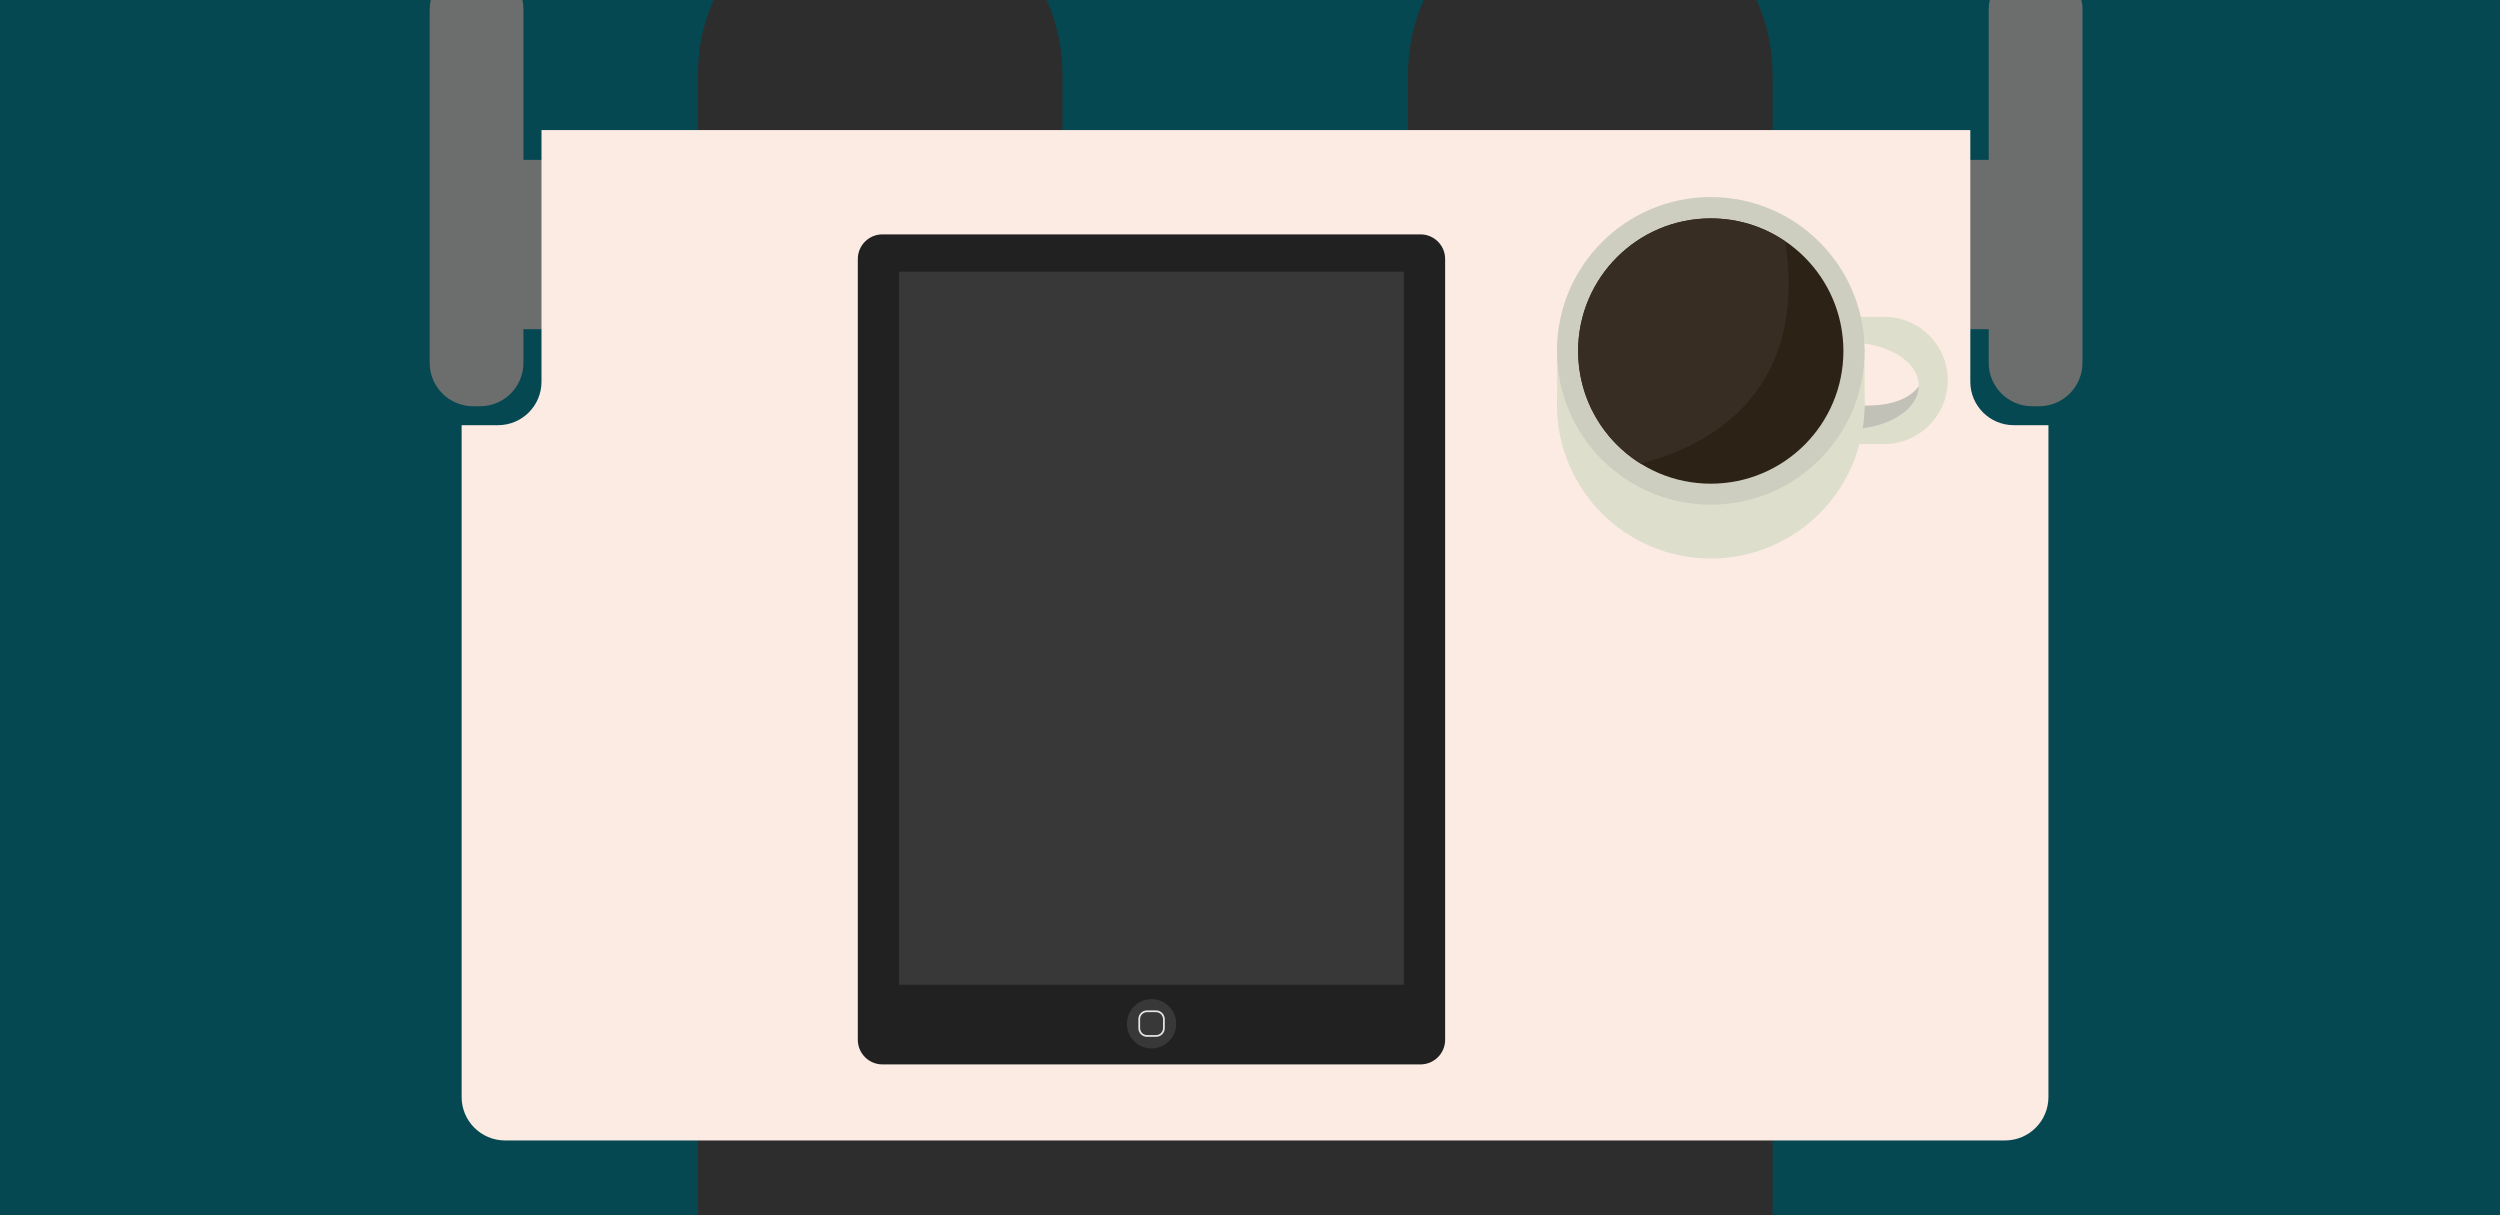 <?xml version="1.0" encoding="utf-8"?>
<!-- Generator: Adobe Illustrator 16.0.0, SVG Export Plug-In . SVG Version: 6.00 Build 0)  -->
<!DOCTYPE svg PUBLIC "-//W3C//DTD SVG 1.1//EN" "http://www.w3.org/Graphics/SVG/1.1/DTD/svg11.dtd">
<svg version="1.1" id="Layer_1" xmlns="http://www.w3.org/2000/svg" xmlns:xlink="http://www.w3.org/1999/xlink" x="0px" y="0px"
	 width="1440px" height="700px" viewBox="0 0 1440 700" enable-background="new 0 0 1440 700" xml:space="preserve">
<rect fill="#054851" width="1440" height="700"/>
<path fill="#2D2D2D" d="M1011.8,0H820.1c-5.9,13.1-9.1,27.6-9.1,42.9v580h-199v-580c0-15.3-3.3-29.8-9.1-42.9H411.1
	c-5.9,13.1-9.1,27.6-9.1,42.9V700h1h209h199h210v-77.1v-580C1020.9,27.6,1017.7,13.1,1011.8,0z"/>
<path fill="#6C6D6D" d="M1198.9,0h-52.8c-0.4,1.8-0.6,3.6-0.6,5.5v86.6h-844V5.5c0-1.9-0.2-3.8-0.6-5.5h-52.8
	c-0.4,1.8-0.6,3.6-0.6,5.5V209c0,13.8,11.2,25,25,25h4c13.8,0,25-11.2,25-25v-19.4h844V209c0,13.8,11.2,25,25,25h4
	c13.8,0,25-11.2,25-25V5.5C1199.6,3.6,1199.3,1.8,1198.9,0z"/>
<path fill="#FCEBE3" d="M1134.9,219.9v-145h-823v145c0,13.8-11.2,25-25,25h-21v387c0,13.8,11.2,25,25,25h864c13.8,0,25-11.2,25-25
	v-387h-20C1146.1,244.9,1134.9,233.7,1134.9,219.9z"/>
<g>
	<path fill="#C1C1B8" d="M1045.2,229.6c0,0-15.7,1.7-18.3,1.7s20.7,15.6,20.7,15.6c23.3,10.4,59.6-1.7,59.6-1.7l-1.7-23.1
		C1091.5,241.8,1048.7,230.5,1045.2,229.6z"/>
	<path fill="#DEDECC" d="M1085.3,182.5h-14c-12.3,0-23.2,6.1-29.9,15.4c2.8-0.4,5.7-0.6,8.7-0.6h15.2c22.1,0,39.9,11.1,39.9,24.9
		c0,13.7-17.9,24.9-39.9,24.9h-15.2c-0.9,0-1.8,0-2.7-0.1c6.4,5.5,14.7,8.8,23.8,8.8h14c20.2,0,36.7-16.4,36.7-36.7
		C1122,198.9,1105.6,182.5,1085.3,182.5z"/>
	<circle fill="#DEDECC" cx="985.4" cy="233.1" r="88.6"/>
	<rect x="896.9" y="200.5" fill="#DEDECC" width="177.1" height="35.2"/>
	<circle fill="#CECEC0" cx="985.4" cy="202.1" r="88.6"/>
	<path fill="#2D2216" d="M985.4,125.8c-42.2,0-76.4,34.2-76.4,76.4c0,42.2,34.2,76.4,76.4,76.4s76.4-34.2,76.4-76.4
		C1061.8,159.9,1027.6,125.8,985.4,125.8z"/>
	<path fill="#382D22" d="M985.4,125.8c-42.2,0-76.4,34.2-76.4,76.4c0,27.3,14.3,51.3,35.9,64.8c34.7-8.7,97.1-37.1,83.4-127.9
		C1016.1,130.6,1001.4,125.8,985.4,125.8z"/>
</g>
<path fill="#212121" d="M818.2,135H508.3c-7.8,0-14.2,6.3-14.2,14.2v449.7c0,7.8,6.3,14.2,14.2,14.2h309.9c7.8,0,14.2-6.3,14.2-14.2
	V149.2C832.4,141.3,826,135,818.2,135z"/>
<rect x="517.9" y="156.5" fill="#383838" width="290.7" height="410.7"/>
<circle fill="#383838" cx="663.3" cy="589.7" r="14.2"/>
<path fill="none" stroke="#E5E5E5" stroke-width="1.013" stroke-miterlimit="10" d="M665.9,582.5h-5.2c-2.5,0-4.5,2-4.5,4.5v5.2
	c0,2.5,2,4.5,4.5,4.5h5.2c2.5,0,4.5-2,4.5-4.5V587C670.4,584.6,668.4,582.5,665.9,582.5z"/>
</svg>
